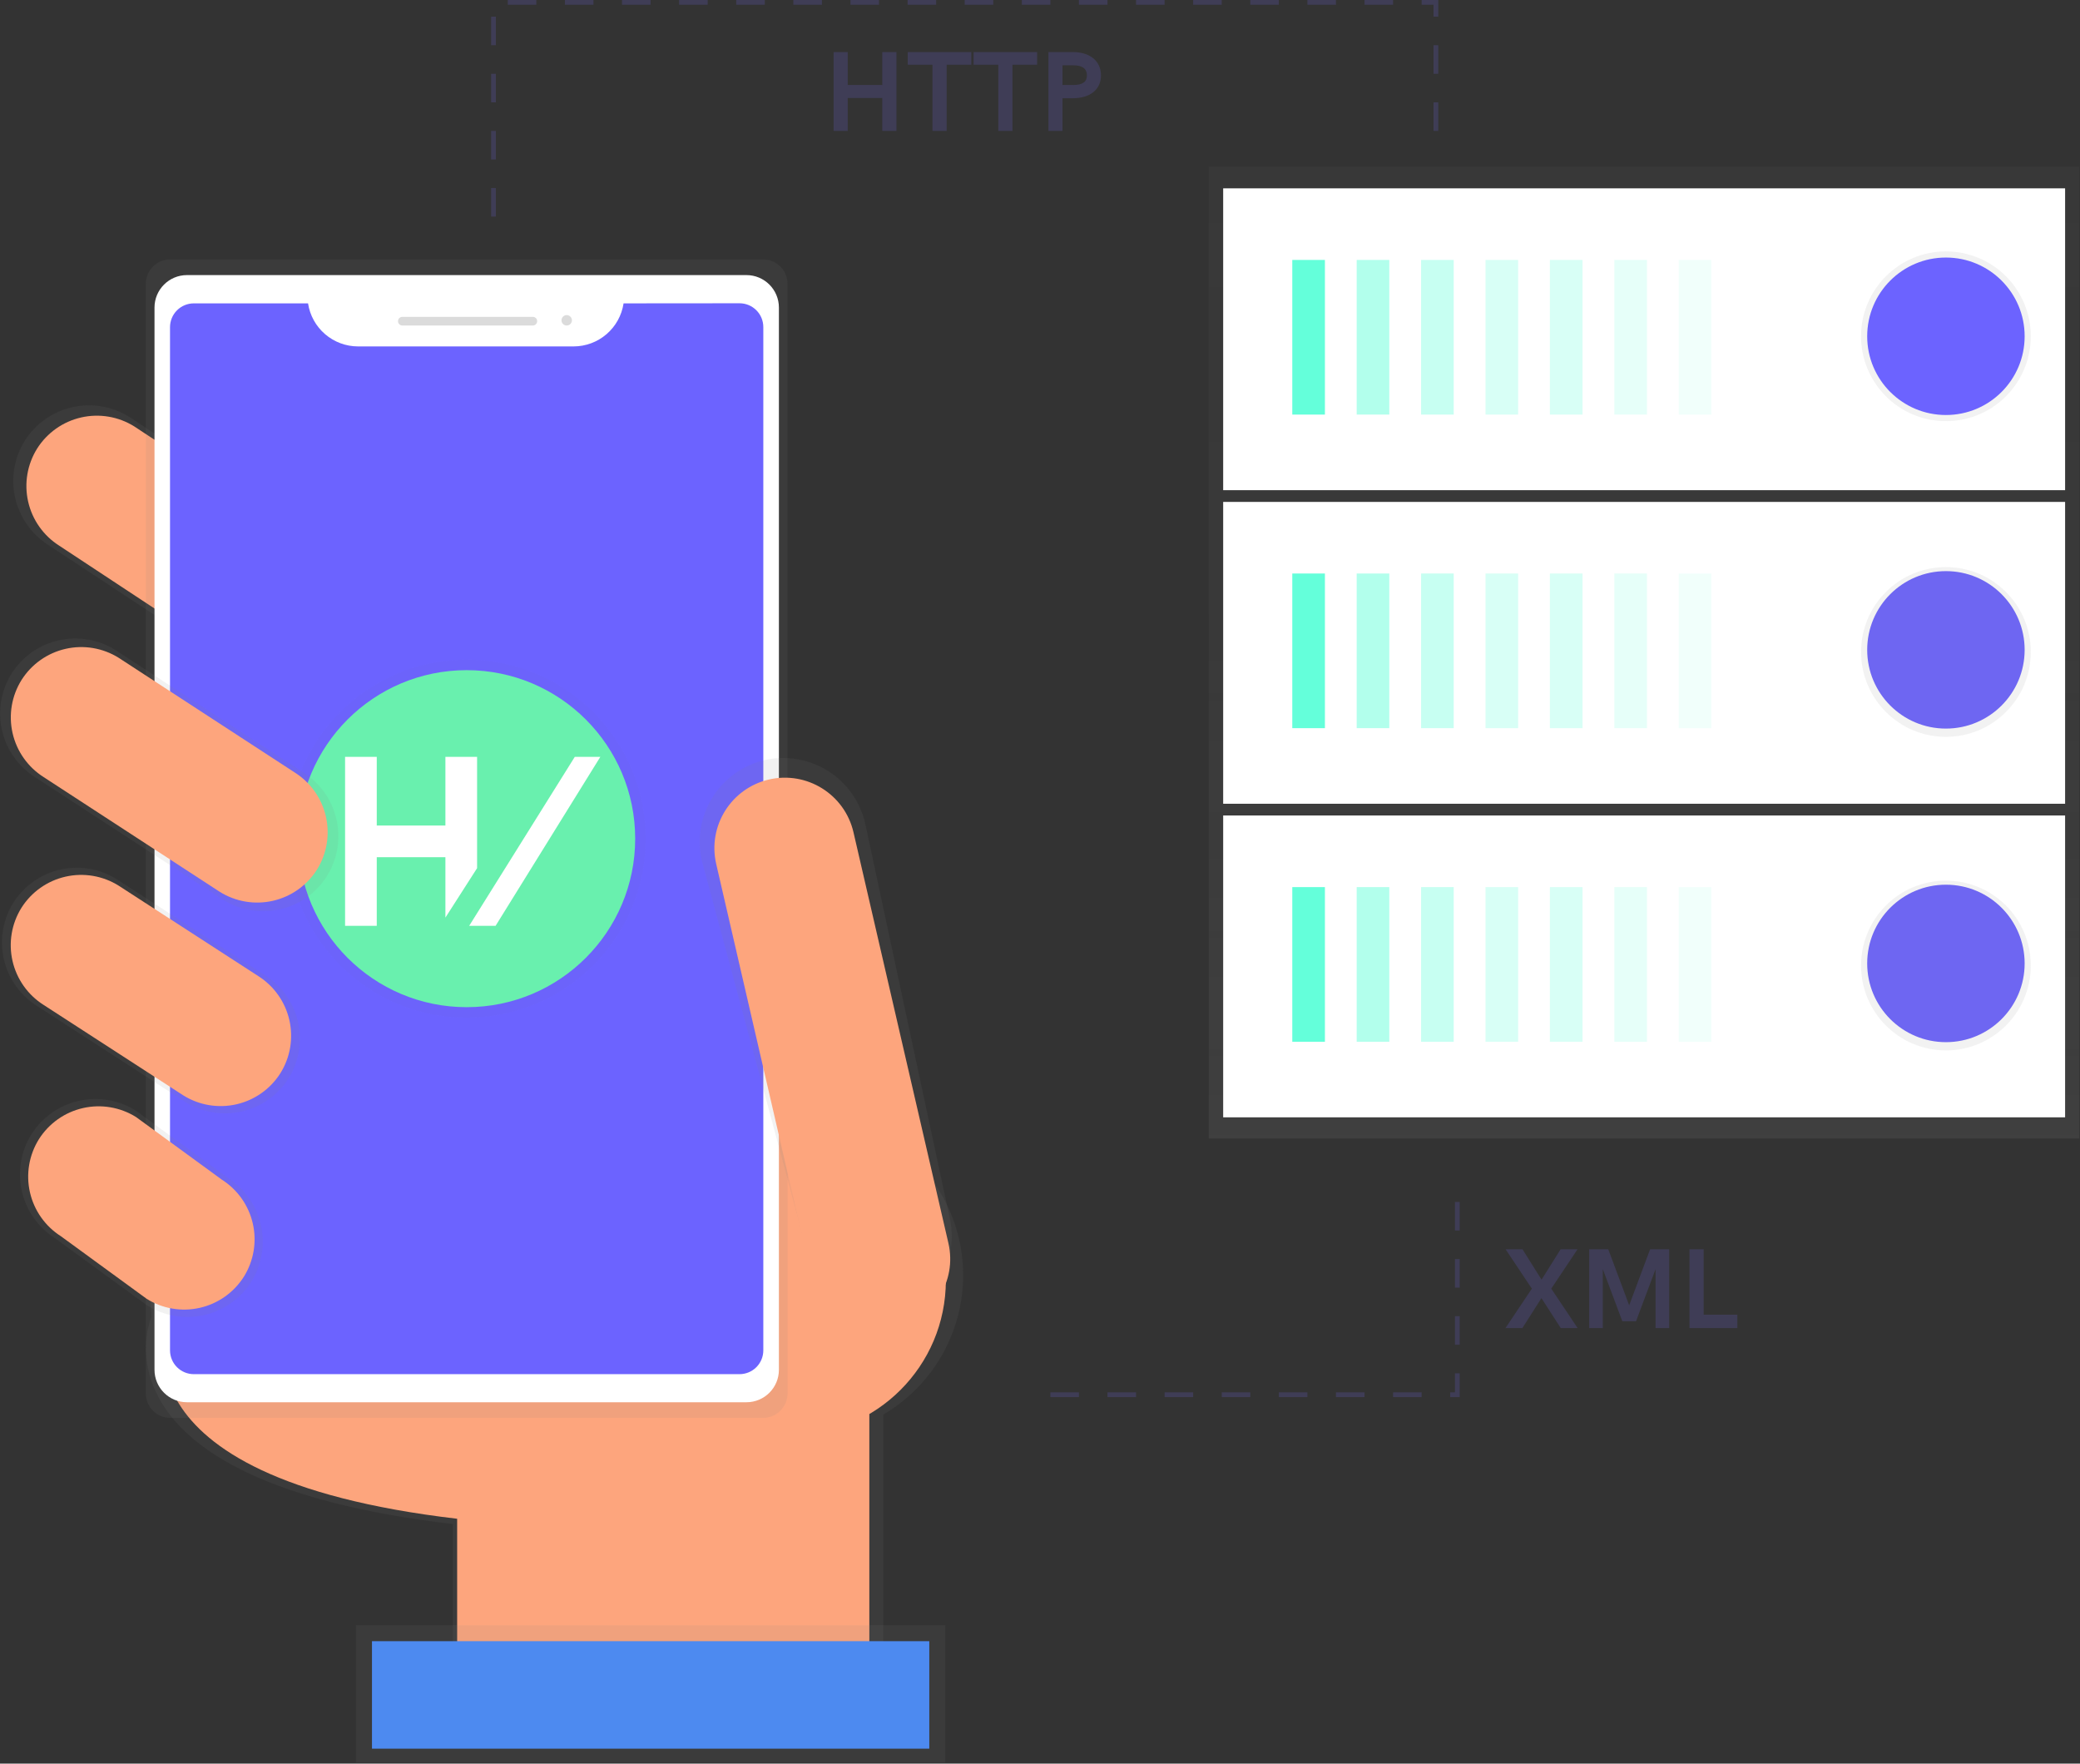 <svg xmlns="http://www.w3.org/2000/svg" width="874" height="741" fill="none" viewBox="0 0 874 741"><rect x="0" y="0" width="874" height="741" fill="#333333" stroke="none"/><g clip-path="url(#clip0)"><g opacity=".8"><path fill="url(#paint0_linear)" d="M873.79 70H507.92V478.35H873.79V70Z" opacity=".8"/></g><path fill="#fff" d="M867.74 342.63H513.97V469.45H867.74V342.63Z"/><path fill="#64FFDA" d="M556.72 372.72H543.01V437.7H556.72V372.72Z"/><g opacity=".7"><path fill="#64FFDA" d="M583.78 372.72H570.07V437.7H583.78V372.72Z" opacity=".7"/></g><g opacity=".6"><path fill="#64FFDA" d="M610.84 372.72H597.13V437.7H610.84V372.72Z" opacity=".6"/></g><g opacity=".5"><path fill="#64FFDA" d="M637.91 372.72H624.2V437.7H637.91V372.72Z" opacity=".5"/></g><g opacity=".5"><path fill="#64FFDA" d="M664.97 372.72H651.26V437.7H664.97V372.72Z" opacity=".5"/></g><g opacity=".4"><path fill="#64FFDA" d="M692.04 372.72H678.33V437.7H692.04V372.72Z" opacity=".4"/></g><g opacity=".3"><path fill="#64FFDA" d="M719.1 372.72H705.39V437.7H719.1V372.72Z" opacity=".3"/></g><path fill="#6C63FF" d="M817.66 437.87C835.93 437.87 850.74 423.06 850.74 404.79C850.74 386.52 835.93 371.71 817.66 371.71C799.39 371.71 784.58 386.52 784.58 404.79C784.58 423.06 799.39 437.87 817.66 437.87Z"/><path fill="#fff" d="M867.74 210.88H513.97V337.7H867.74V210.88Z"/><path fill="#64FFDA" d="M556.72 240.96H543.01V305.94H556.72V240.96Z"/><g opacity=".7"><path fill="#64FFDA" d="M583.78 240.96H570.07V305.94H583.78V240.96Z" opacity=".7"/></g><g opacity=".6"><path fill="#64FFDA" d="M610.84 240.96H597.13V305.94H610.84V240.96Z" opacity=".6"/></g><g opacity=".5"><path fill="#64FFDA" d="M637.91 240.96H624.2V305.94H637.91V240.96Z" opacity=".5"/></g><g opacity=".5"><path fill="#64FFDA" d="M664.97 240.96H651.26V305.94H664.97V240.96Z" opacity=".5"/></g><g opacity=".4"><path fill="#64FFDA" d="M692.04 240.96H678.33V305.94H692.04V240.96Z" opacity=".4"/></g><g opacity=".3"><path fill="#64FFDA" d="M719.1 240.96H705.39V305.94H719.1V240.96Z" opacity=".3"/></g><path fill="#6C63FF" d="M817.66 306.12C835.93 306.12 850.74 291.31 850.74 273.04C850.74 254.77 835.93 239.96 817.66 239.96C799.39 239.96 784.58 254.77 784.58 273.04C784.58 291.31 799.39 306.12 817.66 306.12Z"/><path fill="#fff" d="M867.74 79.13H513.97V205.95H867.74V79.13Z"/><path fill="#64FFDA" d="M556.72 109.21H543.01V174.19H556.72V109.21Z"/><g opacity=".7"><path fill="#64FFDA" d="M583.78 109.21H570.07V174.19H583.78V109.21Z" opacity=".7"/></g><g opacity=".6"><path fill="#64FFDA" d="M610.84 109.21H597.13V174.19H610.84V109.21Z" opacity=".6"/></g><g opacity=".5"><path fill="#64FFDA" d="M637.91 109.21H624.2V174.19H637.91V109.21Z" opacity=".5"/></g><g opacity=".5"><path fill="#64FFDA" d="M664.97 109.21H651.26V174.19H664.97V109.21Z" opacity=".5"/></g><g opacity=".4"><path fill="#64FFDA" d="M692.04 109.21H678.33V174.19H692.04V109.21Z" opacity=".4"/></g><g opacity=".3"><path fill="#64FFDA" d="M719.1 109.21H705.39V174.19H719.1V109.21Z" opacity=".3"/></g><path fill="url(#paint1_linear)" d="M817.66 176.95C837.354 176.95 853.32 160.984 853.32 141.29C853.32 121.595 837.354 105.63 817.66 105.63C797.965 105.63 782 121.595 782 141.29C782 160.984 797.965 176.95 817.66 176.95Z"/><path fill="url(#paint2_linear)" d="M817.66 309.59C837.354 309.59 853.32 293.624 853.32 273.93C853.32 254.236 837.354 238.27 817.66 238.27C797.965 238.27 782 254.236 782 273.93C782 293.624 797.965 309.59 817.66 309.59Z"/><path fill="url(#paint3_linear)" d="M817.66 441.33C837.354 441.33 853.32 425.364 853.32 405.67C853.32 385.976 837.354 370.01 817.66 370.01C797.965 370.01 782 385.976 782 405.67C782 425.364 797.965 441.33 817.66 441.33Z"/><path fill="#6C63FF" d="M817.66 174.37C835.93 174.37 850.74 159.56 850.74 141.29C850.74 123.02 835.93 108.21 817.66 108.21C799.39 108.21 784.58 123.02 784.58 141.29C784.58 159.56 799.39 174.37 817.66 174.37Z"/><path fill="url(#paint4_linear)" d="M404.71 535.79C404.71 518.877 398.401 502.572 387.015 490.065C375.629 477.559 359.987 469.75 343.148 468.167C326.309 466.583 309.485 471.34 295.968 481.505C282.451 491.67 273.212 506.513 270.06 523.13L61.31 517.47L63.6 553.34C63.6 553.34 33.84 622.02 190.27 640.34V709.79H371.13V594.36C381.35 588.375 389.827 579.821 395.718 569.546C401.609 559.271 404.709 547.634 404.71 535.79V535.79Z"/><path fill="#FDA57D" d="M70.77 554.79C70.77 554.79 42.27 620.56 192.09 638.11V704.62H365.29V528.5L68.57 520.5L70.77 554.79Z"/><path fill="url(#paint5_linear)" d="M157.33 280.34C152.818 287.471 145.666 292.526 137.438 294.399C129.21 296.273 120.575 294.814 113.42 290.34L20.42 229.06C13.289 224.548 8.234 217.396 6.36 209.168C4.487 200.94 5.946 192.305 10.42 185.15V185.15C14.932 178.019 22.084 172.964 30.312 171.09C38.54 169.217 47.175 170.676 54.33 175.15L147.33 236.43C154.461 240.942 159.516 248.094 161.389 256.322C163.263 264.55 161.804 273.185 157.33 280.34V280.34Z"/><path fill="#FDA57D" d="M152.16 276.99C147.961 283.615 141.312 288.31 133.664 290.048C126.016 291.787 117.99 290.429 111.34 286.27L24.89 229.27C18.265 225.072 13.571 218.422 11.832 210.774C10.093 203.126 11.451 195.1 15.61 188.45V188.45C19.809 181.825 26.458 177.131 34.106 175.392C41.754 173.653 49.78 175.011 56.43 179.17L142.88 236.17C149.505 240.369 154.199 247.018 155.938 254.666C157.677 262.314 156.319 270.34 152.16 276.99V276.99Z"/><path fill="#FDA57D" d="M332.4 603.04C368.321 603.04 397.44 573.921 397.44 538C397.44 502.079 368.321 472.96 332.4 472.96C296.479 472.96 267.36 502.079 267.36 538C267.36 573.921 296.479 603.04 332.4 603.04Z"/><path fill="url(#paint6_linear)" d="M320.68 109H71.51C65.855 109 61.27 113.585 61.27 119.24V585.49C61.27 591.145 65.855 595.73 71.51 595.73H320.68C326.335 595.73 330.92 591.145 330.92 585.49V119.24C330.92 113.585 326.335 109 320.68 109Z"/><path fill="#fff" d="M313.65 115.58H78.56C71.027 115.58 64.92 121.687 64.92 129.22V575.52C64.92 583.053 71.027 589.16 78.56 589.16H313.65C321.183 589.16 327.29 583.053 327.29 575.52V129.22C327.29 121.687 321.183 115.58 313.65 115.58Z"/><path fill="#6C63FF" d="M262.02 127.46C261.26 132.488 258.724 137.077 254.871 140.395C251.019 143.714 246.105 145.543 241.02 145.55H150.44C145.355 145.543 140.441 143.714 136.589 140.395C132.736 137.077 130.2 132.488 129.44 127.46H81.44C78.788 127.46 76.244 128.513 74.369 130.389C72.494 132.264 71.44 134.808 71.44 137.46V567.36C71.44 570.012 72.494 572.556 74.369 574.431C76.244 576.306 78.788 577.36 81.44 577.36H310.74C313.392 577.36 315.936 576.306 317.811 574.431C319.686 572.556 320.74 570.012 320.74 567.36V137.42C320.74 134.768 319.686 132.224 317.811 130.349C315.936 128.473 313.392 127.42 310.74 127.42L262.02 127.46Z"/><path fill="#DBDBDB" d="M223.88 133.12H169.07C168.059 133.12 167.24 133.937 167.24 134.945C167.24 135.953 168.059 136.77 169.07 136.77H223.88C224.891 136.77 225.71 135.953 225.71 134.945C225.71 133.937 224.891 133.12 223.88 133.12Z"/><path fill="#DBDBDB" d="M238.13 136.77C239.34 136.77 240.32 135.789 240.32 134.58C240.32 133.37 239.34 132.39 238.13 132.39C236.921 132.39 235.94 133.37 235.94 134.58C235.94 135.789 236.921 136.77 238.13 136.77Z"/><path fill="url(#paint7_linear)" d="M374.45 549.47C355.58 553.83 342.62 541.53 338.25 522.65L294.9 361.61C292.823 352.511 294.432 342.96 299.374 335.043C304.317 327.127 312.193 321.488 321.28 319.36V319.36C330.383 317.29 339.935 318.909 347.849 323.861C355.762 328.814 361.393 336.698 363.51 345.79L398.9 510.96C403.27 529.79 393.32 545.11 374.45 549.47Z"/><path fill="#FDA57D" d="M358.627 349.688C354.946 333.76 339.051 323.831 323.123 327.511C307.195 331.191 297.266 347.087 300.946 363.015L340.831 535.637C344.511 551.565 360.407 561.494 376.335 557.814C392.263 554.133 402.192 538.238 398.511 522.31L358.627 349.688Z"/><path fill="url(#paint8_linear)" d="M397.17 682.86H149.61V740.57H397.17V682.86Z"/><path fill="#4D8AF0" d="M390.48 689.55H156.3V734.71H390.48V689.55Z"/><path fill="url(#paint9_linear)" d="M121.22 453.11C116.758 460.151 109.692 465.139 101.564 466.987C93.436 468.834 84.907 467.39 77.84 462.97L15.48 422.62C8.439 418.158 3.451 411.091 1.603 402.964C-0.244 394.836 1.2 386.307 5.62 379.24V379.24C10.082 372.199 17.148 367.211 25.276 365.363C33.404 363.516 41.933 364.96 49 369.38L111.36 409.73C118.401 414.192 123.389 421.258 125.237 429.386C127.084 437.514 125.64 446.043 121.22 453.11Z"/><path fill="url(#paint10_linear)" d="M105.58 538.53C101.079 545.635 93.949 550.669 85.748 552.534C77.546 554.398 68.94 552.941 61.81 548.48L23.18 520.3C16.075 515.799 11.041 508.669 9.176 500.467C7.312 492.266 8.769 483.66 13.23 476.53V476.53C17.731 469.425 24.861 464.391 33.062 462.526C41.264 460.662 49.87 462.119 57 466.58L95.63 494.79C102.727 499.291 107.755 506.415 109.619 514.609C111.483 522.803 110.031 531.402 105.58 538.53Z"/><g opacity=".5"><path fill="url(#paint11_linear)" d="M196.1 427.59C237.643 427.59 271.32 393.913 271.32 352.37C271.32 310.827 237.643 277.15 196.1 277.15C154.557 277.15 120.88 310.827 120.88 352.37C120.88 393.913 154.557 427.59 196.1 427.59Z" opacity=".5"/></g><path fill="#69F0AE" d="M196.1 423.17C235.202 423.17 266.9 391.472 266.9 352.37C266.9 313.268 235.202 281.57 196.1 281.57C156.998 281.57 125.3 313.268 125.3 352.37C125.3 391.472 156.998 423.17 196.1 423.17Z"/><path fill="#FDA57D" d="M102.46 536.43C98.261 543.055 91.612 547.749 83.964 549.488C76.316 551.227 68.29 549.869 61.64 545.71L25.64 519.44C19.015 515.241 14.321 508.592 12.582 500.944C10.843 493.296 12.201 485.27 16.36 478.62V478.62C20.559 471.995 27.208 467.301 34.856 465.562C42.504 463.823 50.53 465.181 57.18 469.34L93.18 495.61C99.805 499.809 104.499 506.458 106.238 514.106C107.977 521.754 106.619 529.78 102.46 536.43V536.43Z"/><path fill="#FDA57D" d="M117.81 450.93C113.611 457.555 106.962 462.249 99.314 463.988C91.666 465.727 83.64 464.369 76.99 460.21L18.31 422.21C11.685 418.011 6.991 411.362 5.252 403.714C3.513 396.066 4.871 388.04 9.03 381.39V381.39C13.234 374.756 19.895 370.058 27.555 368.325C35.215 366.591 43.249 367.963 49.9 372.14L108.58 410.14C115.188 414.346 119.867 420.994 121.596 428.634C123.324 436.274 121.964 444.288 117.81 450.93V450.93Z"/><path fill="url(#paint12_linear)" d="M137.36 368.12C132.879 375.195 125.78 380.209 117.614 382.066C109.449 383.923 100.88 382.472 93.78 378.03L14.78 326.57C7.705 322.089 2.691 314.99 0.835 306.825C-1.022 298.659 0.428 290.09 4.87 282.99V282.99C9.351 275.915 16.45 270.902 24.616 269.045C32.782 267.188 41.35 268.639 48.45 273.08L127.45 324.54C134.525 329.021 139.539 336.12 141.396 344.286C143.252 352.452 141.802 361.021 137.36 368.12V368.12Z"/><path fill="#FDA57D" d="M133.16 365.42C128.961 372.045 122.312 376.739 114.664 378.478C107.016 380.217 98.99 378.859 92.34 374.7L18.34 326.5C11.715 322.301 7.021 315.652 5.282 308.004C3.543 300.356 4.901 292.33 9.06 285.68V285.68C13.259 279.05 19.912 274.351 27.565 272.612C35.218 270.873 43.248 272.235 49.9 276.4L123.9 324.6C130.522 328.802 135.212 335.453 136.947 343.101C138.682 350.749 137.32 358.772 133.16 365.42Z"/><path stroke="#3F3D56" stroke-dasharray="12 12" stroke-miterlimit="10" stroke-width="2" d="M207.36 91V1H603.36V55"/><path stroke="#3F3D56" stroke-dasharray="12 12" stroke-miterlimit="10" stroke-width="2" d="M441.36 586H612.36V496"/><path fill="#fff" fill-rule="evenodd" d="M145 318H158.312V346.844H187.156V318H200.469V346.844V360.156V364.756L187.156 385.537V360.156H158.312V389H145V360.156V346.844V318ZM197.141 389H200.469H208.234L252.251 318H241.516L197.141 389Z" clip-rule="evenodd"/><path fill="#3F3D56" d="M632.586 558H639.688L647.703 545.414L655.812 558H662.914L651.828 541.43L662.867 524.883H655.766L647.75 537.656L639.734 524.883H632.633L643.672 541.43L632.586 558ZM667.766 558H673.484V533.227L681.688 555.117H687.453L695.656 533.227V558H701.375V524.883H693.359L684.57 548.438L675.781 524.883H667.766V558ZM709.906 558H730.016V552.375H715.859V524.883H709.906V558Z"/><path fill="#3F3D56" d="M350.266 55H356.219V41.172H370.727V55H376.68V21.883H370.727V35.711H356.219V21.883H350.266V55ZM391.82 55H397.773V27.203H408.133V21.883H381.438V27.203H391.82V55ZM419.477 55H425.43V27.203H435.789V21.883H409.094V27.203H419.477V55ZM440.547 55H446.453V41.266H450.93C457.68 41.266 462.625 37.867 462.625 31.68C462.625 25.422 457.68 21.883 450.93 21.883H440.547V55ZM446.453 35.711V27.438H450.93C454.961 27.438 456.719 28.984 456.719 31.68C456.719 34.305 455.008 35.711 450.93 35.711H446.453Z"/></g><defs><linearGradient id="paint0_linear" x1="690.86" x2="690.86" y1="478.35" y2="70" gradientUnits="userSpaceOnUse"><stop stop-color="gray" stop-opacity=".25"/><stop offset=".54" stop-color="gray" stop-opacity=".12"/><stop offset="1" stop-color="gray" stop-opacity=".1"/></linearGradient><linearGradient id="paint1_linear" x1="59097.5" x2="59097.5" y1="12725.7" y2="7639.16" gradientUnits="userSpaceOnUse"><stop stop-color="gray" stop-opacity=".25"/><stop offset=".54" stop-color="gray" stop-opacity=".12"/><stop offset="1" stop-color="gray" stop-opacity=".1"/></linearGradient><linearGradient id="paint2_linear" x1="59097.5" x2="59097.5" y1="22317.5" y2="17231.7" gradientUnits="userSpaceOnUse"><stop stop-color="gray" stop-opacity=".25"/><stop offset=".54" stop-color="gray" stop-opacity=".12"/><stop offset="1" stop-color="gray" stop-opacity=".1"/></linearGradient><linearGradient id="paint3_linear" x1="59097.5" x2="59097.5" y1="31845.7" y2="26759.8" gradientUnits="userSpaceOnUse"><stop stop-color="gray" stop-opacity=".25"/><stop offset=".54" stop-color="gray" stop-opacity=".12"/><stop offset="1" stop-color="gray" stop-opacity=".1"/></linearGradient><linearGradient id="paint4_linear" x1="136085" x2="136085" y1="191334" y2="132814" gradientUnits="userSpaceOnUse"><stop stop-color="gray" stop-opacity=".25"/><stop offset=".54" stop-color="gray" stop-opacity=".12"/><stop offset="1" stop-color="gray" stop-opacity=".1"/></linearGradient><linearGradient id="paint5_linear" x1="38688.5" x2="38688.5" y1="46934.2" y2="31333.7" gradientUnits="userSpaceOnUse"><stop stop-color="gray" stop-opacity=".25"/><stop offset=".54" stop-color="gray" stop-opacity=".12"/><stop offset="1" stop-color="gray" stop-opacity=".1"/></linearGradient><linearGradient id="paint6_linear" x1="96759.2" x2="96759.2" y1="328548" y2="91642.1" gradientUnits="userSpaceOnUse"><stop stop-color="gray" stop-opacity=".25"/><stop offset=".54" stop-color="gray" stop-opacity=".12"/><stop offset="1" stop-color="gray" stop-opacity=".1"/></linearGradient><linearGradient id="paint7_linear" x1="54311.5" x2="54311.5" y1="146294" y2="92525.8" gradientUnits="userSpaceOnUse"><stop stop-color="gray" stop-opacity=".25"/><stop offset=".54" stop-color="gray" stop-opacity=".12"/><stop offset="1" stop-color="gray" stop-opacity=".1"/></linearGradient><linearGradient id="paint8_linear" x1="108046" x2="108046" y1="47913.7" y2="44583.3" gradientUnits="userSpaceOnUse"><stop stop-color="gray" stop-opacity=".25"/><stop offset=".54" stop-color="gray" stop-opacity=".12"/><stop offset="1" stop-color="gray" stop-opacity=".1"/></linearGradient><linearGradient id="paint9_linear" x1="28361.9" x2="28361.9" y1="56810.2" y2="46160.7" gradientUnits="userSpaceOnUse"><stop stop-color="gray" stop-opacity=".25"/><stop offset=".54" stop-color="gray" stop-opacity=".12"/><stop offset="1" stop-color="gray" stop-opacity=".1"/></linearGradient><linearGradient id="paint10_linear" x1="22709.6" x2="22709.6" y1="58397" y2="50007.2" gradientUnits="userSpaceOnUse"><stop stop-color="gray" stop-opacity=".25"/><stop offset=".54" stop-color="gray" stop-opacity=".12"/><stop offset="1" stop-color="gray" stop-opacity=".1"/></linearGradient><linearGradient id="paint11_linear" x1="29622.2" x2="29622.2" y1="64603.8" y2="41970.1" gradientUnits="userSpaceOnUse"><stop stop-color="gray" stop-opacity=".25"/><stop offset=".54" stop-color="gray" stop-opacity=".12"/><stop offset="1" stop-color="gray" stop-opacity=".1"/></linearGradient><linearGradient id="paint12_linear" x1="33287.6" x2="33287.6" y1="53221" y2="40086.8" gradientUnits="userSpaceOnUse"><stop stop-color="gray" stop-opacity=".25"/><stop offset=".54" stop-color="gray" stop-opacity=".12"/><stop offset="1" stop-color="gray" stop-opacity=".1"/></linearGradient><clipPath id="clip0"><rect width="873.79" height="740.57" fill="#fff"/></clipPath></defs></svg>